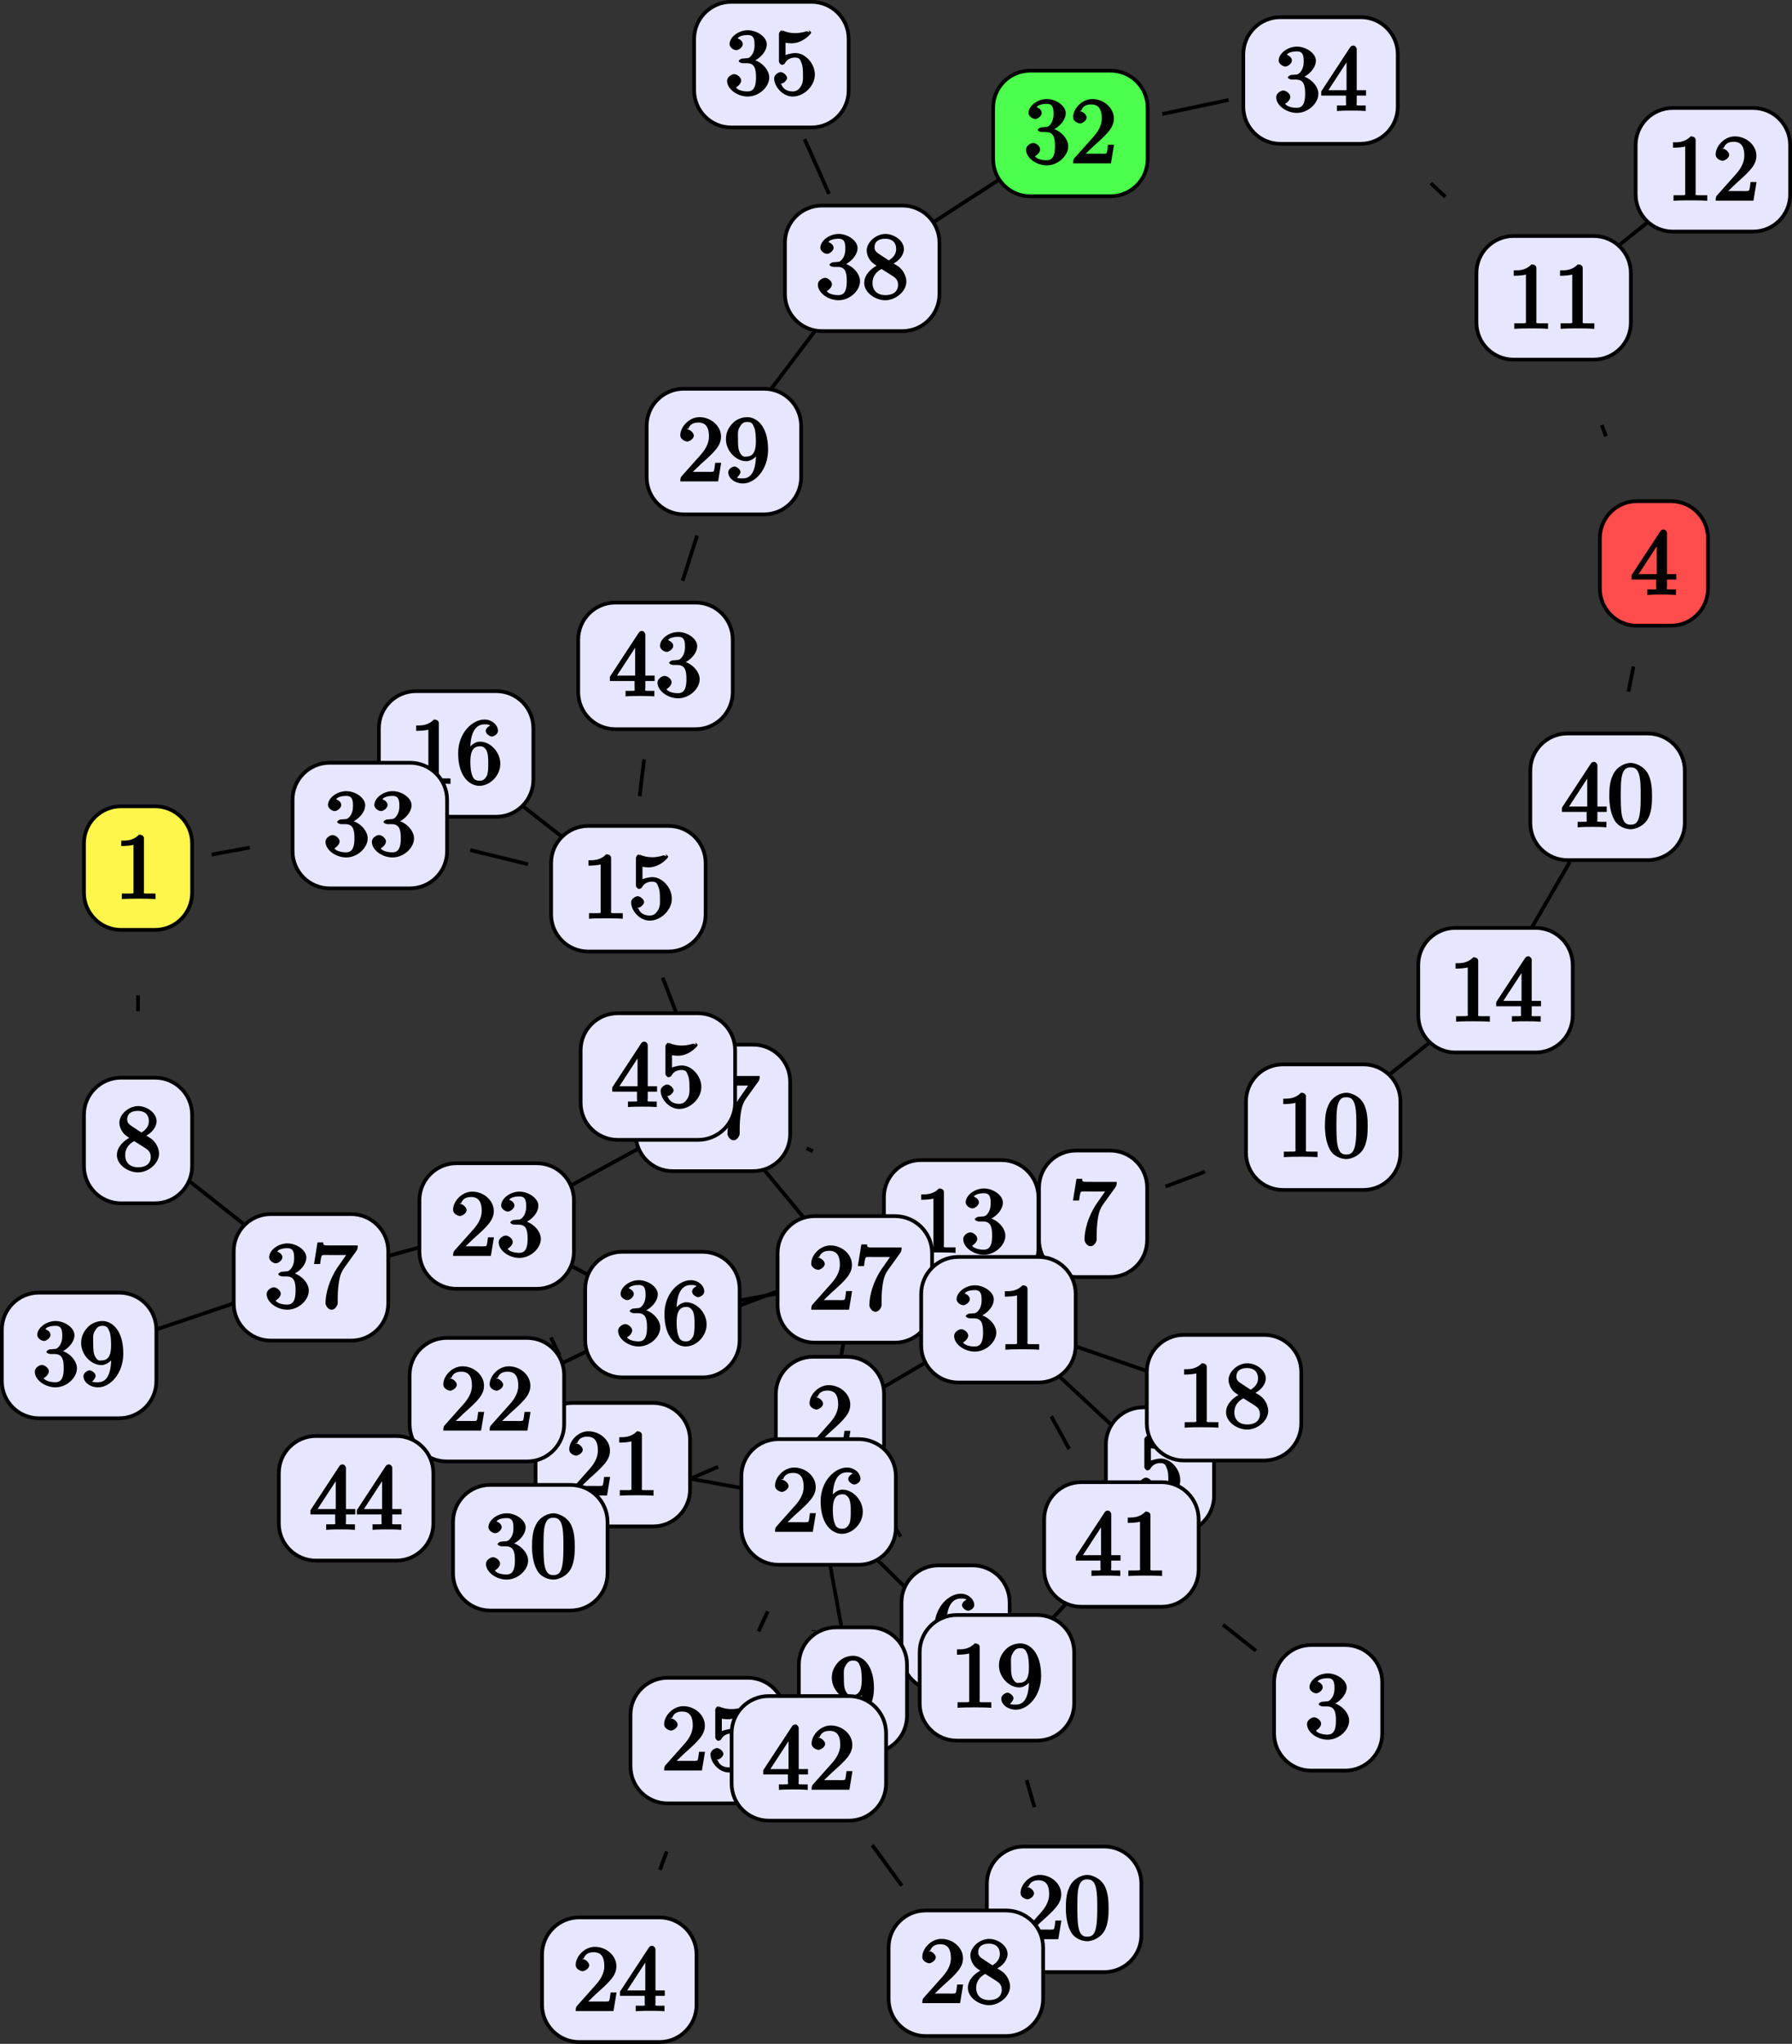 <?xml version="1.0" encoding="UTF-8"?>
<svg xmlns="http://www.w3.org/2000/svg" xmlns:xlink="http://www.w3.org/1999/xlink" width="192.603pt" height="219.628pt" viewBox="0 0 192.603 219.628" version="1.1">
<rect x="0" y="0" width="192.603" height="219.628" fill="#333333" stroke="none"/>
<defs>
<g>
<symbol overflow="visible" id="glyph0-0">
<path style="stroke:none;" d=""/>
</symbol>
<symbol overflow="visible" id="glyph0-1">
<path style="stroke:none;" d="M 4.375 -0.125 L 4.375 -0.578 L 3.859 -0.578 C 2.953 -0.578 3.125 -0.547 3.125 -0.922 L 3.125 -6.516 C 3.125 -6.75 2.938 -6.906 2.594 -6.906 C 1.938 -6.234 1.203 -6.266 0.688 -6.266 L 0.688 -5.688 C 1.094 -5.688 1.812 -5.734 2 -5.828 L 2 -0.922 C 2 -0.562 2.156 -0.578 1.266 -0.578 L 0.75 -0.578 L 0.75 0.016 C 1.297 -0.031 2.156 -0.031 2.562 -0.031 C 2.953 -0.031 3.828 -0.031 4.375 0.016 Z M 4.375 -0.125 "/>
</symbol>
<symbol overflow="visible" id="glyph0-2">
<path style="stroke:none;" d="M 4.469 -2 L 4.047 -2 C 3.984 -1.562 3.969 -1.219 3.875 -1.078 C 3.797 -1 3.281 -1.031 3.062 -1.031 L 1.641 -1.031 L 2.469 -1.828 C 4.016 -3.203 4.672 -3.844 4.672 -4.828 C 4.672 -5.969 3.578 -6.906 2.359 -6.906 C 1.234 -6.906 0.297 -5.859 0.297 -4.969 C 0.297 -4.406 1 -4.281 1.031 -4.281 C 1.203 -4.281 1.75 -4.531 1.75 -4.938 C 1.75 -5.188 1.359 -5.594 1.016 -5.594 C 0.938 -5.594 0.922 -5.594 1.172 -5.672 C 1.312 -6.094 1.656 -6.328 2.234 -6.328 C 3.141 -6.328 3.375 -5.656 3.375 -4.828 C 3.375 -4.031 2.938 -3.344 2.375 -2.734 L 0.469 -0.594 C 0.359 -0.484 0.297 -0.375 0.297 0 L 4.359 0 L 4.688 -2 Z M 4.469 -2 "/>
</symbol>
<symbol overflow="visible" id="glyph0-3">
<path style="stroke:none;" d="M 4.75 -1.828 C 4.75 -2.656 3.922 -3.562 2.891 -3.781 L 2.891 -3.516 C 3.703 -3.781 4.484 -4.609 4.484 -5.391 C 4.484 -6.203 3.406 -6.906 2.453 -6.906 C 1.453 -6.906 0.484 -6.172 0.484 -5.406 C 0.484 -5.078 0.906 -4.766 1.203 -4.766 C 1.5 -4.766 1.906 -5.109 1.906 -5.406 C 1.906 -5.906 1.234 -6.047 1.359 -6.047 C 1.531 -6.297 2.047 -6.391 2.406 -6.391 C 2.828 -6.391 3.172 -6.297 3.172 -5.406 C 3.172 -5.281 3.203 -4.812 2.953 -4.359 C 2.656 -3.891 2.453 -3.891 2.203 -3.891 C 2.125 -3.875 1.891 -3.859 1.812 -3.859 C 1.734 -3.844 1.469 -3.703 1.469 -3.594 C 1.469 -3.484 1.734 -3.359 1.906 -3.359 L 2.344 -3.359 C 3.156 -3.359 3.328 -2.812 3.328 -1.828 C 3.328 -0.484 2.844 -0.328 2.406 -0.328 C 1.969 -0.328 1.359 -0.453 1.172 -0.766 C 1.219 -0.766 1.734 -1.109 1.734 -1.5 C 1.734 -1.859 1.266 -2.188 0.984 -2.188 C 0.734 -2.188 0.219 -1.906 0.219 -1.469 C 0.219 -0.562 1.344 0.219 2.438 0.219 C 3.656 0.219 4.75 -0.812 4.75 -1.828 Z M 4.75 -1.828 "/>
</symbol>
<symbol overflow="visible" id="glyph0-4">
<path style="stroke:none;" d="M 4.891 -1.781 L 4.891 -2.219 L 3.891 -2.219 L 3.891 -6.625 C 3.891 -6.812 3.703 -7.016 3.531 -7.016 C 3.453 -7.016 3.281 -6.984 3.203 -6.859 L 0.078 -2.094 L 0.078 -1.641 L 2.734 -1.641 L 2.734 -0.906 C 2.734 -0.547 2.906 -0.578 2.172 -0.578 L 1.766 -0.578 L 1.766 0.016 C 2.375 -0.031 2.891 -0.031 3.312 -0.031 C 3.734 -0.031 4.25 -0.031 4.859 0.016 L 4.859 -0.578 L 4.453 -0.578 C 3.719 -0.578 3.891 -0.547 3.891 -0.906 L 3.891 -1.641 L 4.891 -1.641 Z M 2.984 -2.219 L 0.844 -2.219 L 3.125 -5.719 L 2.797 -5.797 L 2.797 -2.219 Z M 2.984 -2.219 "/>
</symbol>
<symbol overflow="visible" id="glyph0-5">
<path style="stroke:none;" d="M 4.672 -2.141 C 4.672 -3.312 3.656 -4.453 2.578 -4.453 C 2.109 -4.453 1.531 -4.25 1.516 -4.234 L 1.516 -5.562 C 1.516 -5.562 1.844 -5.5 2.156 -5.5 C 3.391 -5.5 4.281 -6.531 4.281 -6.656 C 4.281 -6.719 4.062 -6.906 3.984 -6.906 L 4.125 -6.672 C 4.125 -6.672 3.812 -6.875 3.625 -6.75 C 3.703 -6.781 3.219 -6.594 2.547 -6.594 C 2.156 -6.594 1.688 -6.656 1.219 -6.875 C 1.141 -6.891 1.25 -6.672 1.25 -6.672 L 1.109 -6.891 C 1 -6.891 0.812 -6.672 0.812 -6.516 L 0.812 -3.562 C 0.812 -3.391 1 -3.188 1.141 -3.188 C 1.219 -3.188 1.375 -3.25 1.422 -3.312 C 1.531 -3.469 1.75 -3.969 2.562 -3.969 C 3.078 -3.969 3.125 -3.641 3.203 -3.453 C 3.375 -3.094 3.391 -2.703 3.391 -2.203 C 3.391 -1.859 3.453 -1.359 3.203 -0.938 C 2.969 -0.547 2.734 -0.328 2.281 -0.328 C 1.562 -0.328 1.188 -0.719 1.078 -1.094 C 0.844 -1.172 0.875 -1.156 0.984 -1.156 C 1.312 -1.156 1.688 -1.531 1.688 -1.781 C 1.688 -2.016 1.312 -2.406 0.984 -2.406 C 0.844 -2.406 0.297 -2.188 0.297 -1.734 C 0.297 -0.875 1.188 0.219 2.297 0.219 C 3.453 0.219 4.672 -0.875 4.672 -2.141 Z M 4.672 -2.141 "/>
</symbol>
<symbol overflow="visible" id="glyph0-6">
<path style="stroke:none;" d="M 4.75 -2.156 C 4.75 -3.422 3.672 -4.531 2.562 -4.531 C 1.891 -4.531 1.312 -3.875 1.109 -3.406 L 1.516 -3.406 L 1.516 -3.641 C 1.516 -6.156 2.547 -6.391 3.062 -6.391 C 3.297 -6.391 3.578 -6.375 3.641 -6.266 C 3.781 -6.266 3.188 -6.125 3.188 -5.672 C 3.188 -5.359 3.625 -5.078 3.844 -5.078 C 4 -5.078 4.5 -5.297 4.5 -5.688 C 4.5 -6.297 3.875 -6.906 3.047 -6.906 C 1.766 -6.906 0.219 -5.484 0.219 -3.281 C 0.219 -0.625 1.578 0.219 2.5 0.219 C 3.609 0.219 4.75 -0.844 4.75 -2.156 Z M 3.453 -2.172 C 3.453 -1.688 3.453 -1.203 3.297 -0.844 L 3.344 -0.938 C 3.047 -0.344 2.734 -0.328 2.5 -0.328 C 1.875 -0.328 1.781 -0.781 1.719 -0.938 C 1.531 -1.406 1.531 -2.203 1.531 -2.375 C 1.531 -3.156 1.656 -4.031 2.547 -4.031 C 2.719 -4.031 3.031 -4.062 3.344 -3.453 L 3.281 -3.531 C 3.453 -3.172 3.453 -2.656 3.453 -2.172 Z M 3.453 -2.172 "/>
</symbol>
<symbol overflow="visible" id="glyph0-7">
<path style="stroke:none;" d="M 4.828 -6.688 L 2.406 -6.688 C 1.203 -6.688 1.375 -6.672 1.312 -7.016 L 0.703 -7.016 L 0.328 -4.688 L 0.984 -4.688 C 1.031 -4.969 1.062 -5.516 1.203 -5.625 C 1.266 -5.688 1.906 -5.656 2.031 -5.656 L 3.781 -5.656 L 2.844 -4.312 C 1.938 -2.953 1.562 -1.469 1.562 -0.453 C 1.562 -0.359 1.75 0.219 2.219 0.219 C 2.672 0.219 2.875 -0.359 2.875 -0.453 L 2.875 -0.969 C 2.875 -1.516 2.906 -2.062 2.984 -2.609 C 3.016 -2.828 3.094 -3.594 3.531 -4.219 L 4.891 -6.109 C 4.969 -6.234 5.031 -6.344 5.031 -6.688 Z M 4.828 -6.688 "/>
</symbol>
<symbol overflow="visible" id="glyph0-8">
<path style="stroke:none;" d="M 4.75 -1.797 C 4.75 -2.156 4.578 -2.719 4.203 -3.125 C 4.016 -3.344 3.859 -3.438 3.375 -3.734 C 3.938 -4.016 4.484 -4.625 4.484 -5.281 C 4.484 -6.203 3.406 -6.906 2.5 -6.906 C 1.5 -6.906 0.484 -6.031 0.484 -5.109 C 0.484 -4.922 0.562 -4.391 0.984 -3.922 C 1.094 -3.797 1.469 -3.547 1.547 -3.484 C 1.141 -3.281 0.219 -2.625 0.219 -1.641 C 0.219 -0.578 1.438 0.219 2.484 0.219 C 3.609 0.219 4.75 -0.734 4.75 -1.797 Z M 3.656 -5.281 C 3.656 -4.719 3.312 -4.344 2.859 -4.062 L 1.766 -4.781 C 1.312 -5.078 1.328 -5.328 1.328 -5.5 C 1.328 -6.094 1.781 -6.391 2.484 -6.391 C 3.203 -6.391 3.656 -6 3.656 -5.281 Z M 3.859 -1.453 C 3.859 -0.703 3.312 -0.328 2.5 -0.328 C 1.641 -0.328 1.109 -0.812 1.109 -1.641 C 1.109 -2.219 1.375 -2.766 2.078 -3.141 L 3.172 -2.453 C 3.453 -2.266 3.859 -2.047 3.859 -1.453 Z M 3.859 -1.453 "/>
</symbol>
<symbol overflow="visible" id="glyph0-9">
<path style="stroke:none;" d="M 4.75 -3.406 C 4.75 -6.094 3.406 -6.906 2.516 -6.906 C 1.969 -6.906 1.344 -6.688 0.922 -6.234 C 0.516 -5.797 0.219 -5.281 0.219 -4.531 C 0.219 -3.281 1.297 -2.172 2.406 -2.172 C 3.016 -2.172 3.625 -2.719 3.859 -3.297 L 3.453 -3.297 L 3.453 -2.984 C 3.453 -0.641 2.625 -0.328 2.047 -0.328 C 1.875 -0.328 1.469 -0.312 1.391 -0.422 C 1.5 -0.422 1.781 -0.844 1.781 -1 C 1.781 -1.312 1.344 -1.609 1.125 -1.609 C 0.969 -1.609 0.469 -1.375 0.469 -0.984 C 0.469 -0.312 1.203 0.219 2.047 0.219 C 3.344 0.219 4.75 -1.266 4.75 -3.406 Z M 3.438 -4.328 C 3.438 -3.5 3.297 -2.672 2.422 -2.672 C 2.266 -2.672 2 -2.531 1.688 -3.156 C 1.516 -3.531 1.516 -4.031 1.516 -4.516 C 1.516 -5.047 1.453 -5.438 1.672 -5.797 C 1.938 -6.297 2.172 -6.391 2.516 -6.391 C 2.984 -6.391 3.109 -6.188 3.281 -5.734 C 3.406 -5.406 3.438 -4.781 3.438 -4.328 Z M 3.438 -4.328 "/>
</symbol>
<symbol overflow="visible" id="glyph0-10">
<path style="stroke:none;" d="M 4.781 -3.312 C 4.781 -4.109 4.734 -4.922 4.391 -5.656 C 3.922 -6.609 2.906 -6.906 2.5 -6.906 C 1.891 -6.906 0.969 -6.516 0.562 -5.578 C 0.234 -4.891 0.188 -4.109 0.188 -3.312 C 0.188 -2.578 0.297 -1.578 0.703 -0.828 C 1.125 -0.016 2 0.219 2.484 0.219 C 3.016 0.219 3.984 -0.125 4.422 -1.062 C 4.734 -1.75 4.781 -2.531 4.781 -3.312 Z M 3.562 -3.438 C 3.562 -2.688 3.562 -2.016 3.453 -1.375 C 3.297 -0.422 2.938 -0.266 2.484 -0.266 C 2.094 -0.266 1.703 -0.375 1.531 -1.328 C 1.422 -1.938 1.422 -2.844 1.422 -3.438 C 1.422 -4.078 1.422 -4.734 1.5 -5.281 C 1.688 -6.453 2.234 -6.422 2.484 -6.422 C 2.812 -6.422 3.266 -6.375 3.453 -5.391 C 3.562 -4.828 3.562 -4.062 3.562 -3.438 Z M 3.562 -3.438 "/>
</symbol>
</g>
<clipPath id="clip1">
  <path d="M 175 11 L 192.602 11 L 192.602 25 L 175 25 Z M 175 11 "/>
</clipPath>
<clipPath id="clip2">
  <path d="M 170 5 L 192.602 5 L 192.602 31 L 170 31 Z M 170 5 "/>
</clipPath>
<clipPath id="clip3">
  <path d="M 58 206 L 75 206 L 75 219.629 L 58 219.629 Z M 58 206 "/>
</clipPath>
<clipPath id="clip4">
  <path d="M 52 200 L 81 200 L 81 219.629 L 52 219.629 Z M 52 200 "/>
</clipPath>
<clipPath id="clip5">
  <path d="M 89 199 L 118 199 L 118 219.629 L 89 219.629 Z M 89 199 "/>
</clipPath>
</defs>
<g id="surface1">
<path style="fill:none;stroke-width:0.399;stroke-linecap:butt;stroke-linejoin:miter;stroke:rgb(0%,0%,0%);stroke-opacity:1;stroke-miterlimit:10;" d="M -0 -13.675 L -0 -15.378 " transform="matrix(1,0,0,-1,14.836,93.282)"/>
<path style="fill:none;stroke-width:0.399;stroke-linecap:butt;stroke-linejoin:miter;stroke:rgb(0%,0%,0%);stroke-opacity:1;stroke-miterlimit:10;" d="M 12.019 2.204 L 7.91 1.45 " transform="matrix(1,0,0,-1,14.836,93.282)"/>
<path style="fill:none;stroke-width:0.399;stroke-linecap:butt;stroke-linejoin:miter;stroke:rgb(0%,0%,0%);stroke-opacity:1;stroke-miterlimit:10;" d="M 81.973 -71.839 L 80.164 -68.827 " transform="matrix(1,0,0,-1,14.836,93.282)"/>
<path style="fill:none;stroke-width:0.399;stroke-linecap:butt;stroke-linejoin:miter;stroke:rgb(0%,0%,0%);stroke-opacity:1;stroke-miterlimit:10;" d="M 74.367 -59.156 L 73.148 -68.116 " transform="matrix(1,0,0,-1,14.836,93.282)"/>
<path style="fill:none;stroke-width:0.399;stroke-linecap:butt;stroke-linejoin:miter;stroke:rgb(0%,0%,0%);stroke-opacity:1;stroke-miterlimit:10;" d="M 76.812 -45.48 L 74.539 -58.191 " transform="matrix(1,0,0,-1,14.836,93.282)"/>
<path style="fill:none;stroke-width:0.399;stroke-linecap:butt;stroke-linejoin:miter;stroke:rgb(0%,0%,0%);stroke-opacity:1;stroke-miterlimit:10;" d="M 62.348 -64.335 L 58.984 -65.784 " transform="matrix(1,0,0,-1,14.836,93.282)"/>
<path style="fill:none;stroke-width:0.399;stroke-linecap:butt;stroke-linejoin:miter;stroke:rgb(0%,0%,0%);stroke-opacity:1;stroke-miterlimit:10;" d="M 86.227 -52.198 L 76.43 -57.945 " transform="matrix(1,0,0,-1,14.836,93.282)"/>
<path style="fill:none;stroke-width:0.399;stroke-linecap:butt;stroke-linejoin:miter;stroke:rgb(0%,0%,0%);stroke-opacity:1;stroke-miterlimit:10;" d="M 116.613 -81.312 L 120.152 -84.109 " transform="matrix(1,0,0,-1,14.836,93.282)"/>
<path style="fill:none;stroke-width:0.399;stroke-linecap:butt;stroke-linejoin:miter;stroke:rgb(0%,0%,0%);stroke-opacity:1;stroke-miterlimit:10;" d="M 157.773 46.387 L 157.316 47.606 " transform="matrix(1,0,0,-1,14.836,93.282)"/>
<path style="fill:none;stroke-width:0.399;stroke-linecap:butt;stroke-linejoin:miter;stroke:rgb(0%,0%,0%);stroke-opacity:1;stroke-miterlimit:10;" d="M 160.187 18.954 L 160.726 21.661 " transform="matrix(1,0,0,-1,14.836,93.282)"/>
<path style="fill:none;stroke-width:0.399;stroke-linecap:butt;stroke-linejoin:miter;stroke:rgb(0%,0%,0%);stroke-opacity:1;stroke-miterlimit:10;" d="M 98.473 -73.484 L 99.23 -72.894 " transform="matrix(1,0,0,-1,14.836,93.282)"/>
<path style="fill:none;stroke-width:0.399;stroke-linecap:butt;stroke-linejoin:miter;stroke:rgb(0%,0%,0%);stroke-opacity:1;stroke-miterlimit:10;" d="M 99.109 -54.71 L 105.832 -60.968 " transform="matrix(1,0,0,-1,14.836,93.282)"/>
<path style="fill:none;stroke-width:0.399;stroke-linecap:butt;stroke-linejoin:miter;stroke:rgb(0%,0%,0%);stroke-opacity:1;stroke-miterlimit:10;" d="M 87.867 -81.675 L 76.84 -88.343 " transform="matrix(1,0,0,-1,14.836,93.282)"/>
<path style="fill:none;stroke-width:0.399;stroke-linecap:butt;stroke-linejoin:miter;stroke:rgb(0%,0%,0%);stroke-opacity:1;stroke-miterlimit:10;" d="M 87.867 -81.675 L 92.312 -87.015 " transform="matrix(1,0,0,-1,14.836,93.282)"/>
<path style="fill:none;stroke-width:0.399;stroke-linecap:butt;stroke-linejoin:miter;stroke:rgb(0%,0%,0%);stroke-opacity:1;stroke-miterlimit:10;" d="M 114.672 -32.624 L 110.426 -34.226 " transform="matrix(1,0,0,-1,14.836,93.282)"/>
<path style="fill:none;stroke-width:0.399;stroke-linecap:butt;stroke-linejoin:miter;stroke:rgb(0%,0%,0%);stroke-opacity:1;stroke-miterlimit:10;" d="M 90.629 -40.46 L 94.043 -39.519 " transform="matrix(1,0,0,-1,14.836,93.282)"/>
<path style="fill:none;stroke-width:0.399;stroke-linecap:butt;stroke-linejoin:miter;stroke:rgb(0%,0%,0%);stroke-opacity:1;stroke-miterlimit:10;" d="M 92.699 -48.284 L 92.477 -48.534 " transform="matrix(1,0,0,-1,14.836,93.282)"/>
<path style="fill:none;stroke-width:0.399;stroke-linecap:butt;stroke-linejoin:miter;stroke:rgb(0%,0%,0%);stroke-opacity:1;stroke-miterlimit:10;" d="M 11.297 -38.21 L 4.019 -32.456 " transform="matrix(1,0,0,-1,14.836,93.282)"/>
<path style="fill:none;stroke-width:0.399;stroke-linecap:butt;stroke-linejoin:miter;stroke:rgb(0%,0%,0%);stroke-opacity:1;stroke-miterlimit:10;" d="M 74.305 -74.448 L 75.684 -82.011 " transform="matrix(1,0,0,-1,14.836,93.282)"/>
<path style="fill:none;stroke-width:0.399;stroke-linecap:butt;stroke-linejoin:miter;stroke:rgb(0%,0%,0%);stroke-opacity:1;stroke-miterlimit:10;" d="M 141.863 -16.327 L 131.48 -24.585 " transform="matrix(1,0,0,-1,14.836,93.282)"/>
<path style="fill:none;stroke-width:0.399;stroke-linecap:butt;stroke-linejoin:miter;stroke:rgb(0%,0%,0%);stroke-opacity:1;stroke-miterlimit:10;" d="M 166.434 72.762 L 154.984 63.559 " transform="matrix(1,0,0,-1,14.836,93.282)"/>
<path style="fill:none;stroke-width:0.399;stroke-linecap:butt;stroke-linejoin:miter;stroke:rgb(0%,0%,0%);stroke-opacity:1;stroke-miterlimit:10;" d="M 138.941 73.594 L 140.512 72.13 " transform="matrix(1,0,0,-1,14.836,93.282)"/>
<path style="fill:none;stroke-width:0.399;stroke-linecap:butt;stroke-linejoin:miter;stroke:rgb(0%,0%,0%);stroke-opacity:1;stroke-miterlimit:10;" d="M 71.508 -44.448 L 54.437 -50.812 " transform="matrix(1,0,0,-1,14.836,93.282)"/>
<path style="fill:none;stroke-width:0.399;stroke-linecap:butt;stroke-linejoin:miter;stroke:rgb(0%,0%,0%);stroke-opacity:1;stroke-miterlimit:10;" d="M 88.473 -38.128 L 92.477 -48.534 " transform="matrix(1,0,0,-1,14.836,93.282)"/>
<path style="fill:none;stroke-width:0.399;stroke-linecap:butt;stroke-linejoin:miter;stroke:rgb(0%,0%,0%);stroke-opacity:1;stroke-miterlimit:10;" d="M 71.848 -30.109 L 72.527 -30.437 " transform="matrix(1,0,0,-1,14.836,93.282)"/>
<path style="fill:none;stroke-width:0.399;stroke-linecap:butt;stroke-linejoin:miter;stroke:rgb(0%,0%,0%);stroke-opacity:1;stroke-miterlimit:10;" d="M 153.891 0.665 L 149.828 -6.343 " transform="matrix(1,0,0,-1,14.836,93.282)"/>
<path style="fill:none;stroke-width:0.399;stroke-linecap:butt;stroke-linejoin:miter;stroke:rgb(0%,0%,0%);stroke-opacity:1;stroke-miterlimit:10;" d="M 38.117 9.188 L 48.773 0.856 " transform="matrix(1,0,0,-1,14.836,93.282)"/>
<path style="fill:none;stroke-width:0.399;stroke-linecap:butt;stroke-linejoin:miter;stroke:rgb(0%,0%,0%);stroke-opacity:1;stroke-miterlimit:10;" d="M 58.062 -16.113 L 56.391 -11.777 " transform="matrix(1,0,0,-1,14.836,93.282)"/>
<path style="fill:none;stroke-width:0.399;stroke-linecap:butt;stroke-linejoin:miter;stroke:rgb(0%,0%,0%);stroke-opacity:1;stroke-miterlimit:10;" d="M 35.699 1.934 L 41.918 0.415 " transform="matrix(1,0,0,-1,14.836,93.282)"/>
<path style="fill:none;stroke-width:0.399;stroke-linecap:butt;stroke-linejoin:miter;stroke:rgb(0%,0%,0%);stroke-opacity:1;stroke-miterlimit:10;" d="M 54.394 11.673 L 53.914 7.723 " transform="matrix(1,0,0,-1,14.836,93.282)"/>
<path style="fill:none;stroke-width:0.399;stroke-linecap:butt;stroke-linejoin:miter;stroke:rgb(0%,0%,0%);stroke-opacity:1;stroke-miterlimit:10;" d="M 45.461 -34.691 L 54.84 -29.57 " transform="matrix(1,0,0,-1,14.836,93.282)"/>
<path style="fill:none;stroke-width:0.399;stroke-linecap:butt;stroke-linejoin:miter;stroke:rgb(0%,0%,0%);stroke-opacity:1;stroke-miterlimit:10;" d="M 73.027 -39.351 L 65.801 -30.62 " transform="matrix(1,0,0,-1,14.836,93.282)"/>
<path style="fill:none;stroke-width:0.399;stroke-linecap:butt;stroke-linejoin:miter;stroke:rgb(0%,0%,0%);stroke-opacity:1;stroke-miterlimit:10;" d="M 61.789 -25.773 L 55.875 -22.402 " transform="matrix(1,0,0,-1,14.836,93.282)"/>
<path style="fill:none;stroke-width:0.399;stroke-linecap:butt;stroke-linejoin:miter;stroke:rgb(0%,0%,0%);stroke-opacity:1;stroke-miterlimit:10;" d="M 99.73 -51.038 L 109.473 -54.406 " transform="matrix(1,0,0,-1,14.836,93.282)"/>
<path style="fill:none;stroke-width:0.399;stroke-linecap:butt;stroke-linejoin:miter;stroke:rgb(0%,0%,0%);stroke-opacity:1;stroke-miterlimit:10;" d="M 96.348 -100.909 L 95.504 -97.999 " transform="matrix(1,0,0,-1,14.836,93.282)"/>
<path style="fill:none;stroke-width:0.399;stroke-linecap:butt;stroke-linejoin:miter;stroke:rgb(0%,0%,0%);stroke-opacity:1;stroke-miterlimit:10;" d="M 79.41 -74.292 L 86.051 -80.839 " transform="matrix(1,0,0,-1,14.836,93.282)"/>
<path style="fill:none;stroke-width:0.399;stroke-linecap:butt;stroke-linejoin:miter;stroke:rgb(0%,0%,0%);stroke-opacity:1;stroke-miterlimit:10;" d="M 104.535 -73.925 L 93.543 -85.698 " transform="matrix(1,0,0,-1,14.836,93.282)"/>
<path style="fill:none;stroke-width:0.399;stroke-linecap:butt;stroke-linejoin:miter;stroke:rgb(0%,0%,0%);stroke-opacity:1;stroke-miterlimit:10;" d="M 99.535 -111.894 L 88.977 -118.765 " transform="matrix(1,0,0,-1,14.836,93.282)"/>
<path style="fill:none;stroke-width:0.399;stroke-linecap:butt;stroke-linejoin:miter;stroke:rgb(0%,0%,0%);stroke-opacity:1;stroke-miterlimit:10;" d="M 44.371 -50.437 L 45.309 -52.363 " transform="matrix(1,0,0,-1,14.836,93.282)"/>
<path style="fill:none;stroke-width:0.399;stroke-linecap:butt;stroke-linejoin:miter;stroke:rgb(0%,0%,0%);stroke-opacity:1;stroke-miterlimit:10;" d="M 68.035 -67.191 L 56.144 -65.038 " transform="matrix(1,0,0,-1,14.836,93.282)"/>
<path style="fill:none;stroke-width:0.399;stroke-linecap:butt;stroke-linejoin:miter;stroke:rgb(0%,0%,0%);stroke-opacity:1;stroke-miterlimit:10;" d="M 54.047 -49.105 L 39.746 -56.034 " transform="matrix(1,0,0,-1,14.836,93.282)"/>
<path style="fill:none;stroke-width:0.399;stroke-linecap:butt;stroke-linejoin:miter;stroke:rgb(0%,0%,0%);stroke-opacity:1;stroke-miterlimit:10;" d="M 54.906 -47.206 L 39.996 -39.241 " transform="matrix(1,0,0,-1,14.836,93.282)"/>
<path style="fill:none;stroke-width:0.399;stroke-linecap:butt;stroke-linejoin:miter;stroke:rgb(0%,0%,0%);stroke-opacity:1;stroke-miterlimit:10;" d="M 21.543 -43.163 L 35.59 -39.284 " transform="matrix(1,0,0,-1,14.836,93.282)"/>
<path style="fill:none;stroke-width:0.399;stroke-linecap:butt;stroke-linejoin:miter;stroke:rgb(0%,0%,0%);stroke-opacity:1;stroke-miterlimit:10;" d="M 56.824 -105.671 L 56.09 -107.652 " transform="matrix(1,0,0,-1,14.836,93.282)"/>
<path style="fill:none;stroke-width:0.399;stroke-linecap:butt;stroke-linejoin:miter;stroke:rgb(0%,0%,0%);stroke-opacity:1;stroke-miterlimit:10;" d="M 67.687 -79.866 L 66.691 -82.011 " transform="matrix(1,0,0,-1,14.836,93.282)"/>
<path style="fill:none;stroke-width:0.399;stroke-linecap:butt;stroke-linejoin:miter;stroke:rgb(0%,0%,0%);stroke-opacity:1;stroke-miterlimit:10;" d="M 75.41 -54.222 L 74.762 -58.191 " transform="matrix(1,0,0,-1,14.836,93.282)"/>
<path style="fill:none;stroke-width:0.399;stroke-linecap:butt;stroke-linejoin:miter;stroke:rgb(0%,0%,0%);stroke-opacity:1;stroke-miterlimit:10;" d="M 72.617 -82.011 L 72.625 -81.886 " transform="matrix(1,0,0,-1,14.836,93.282)"/>
<path style="fill:none;stroke-width:0.399;stroke-linecap:butt;stroke-linejoin:miter;stroke:rgb(0%,0%,0%);stroke-opacity:1;stroke-miterlimit:10;" d="M 77.039 -44.198 L 92.477 -48.534 " transform="matrix(1,0,0,-1,14.836,93.282)"/>
<path style="fill:none;stroke-width:0.399;stroke-linecap:butt;stroke-linejoin:miter;stroke:rgb(0%,0%,0%);stroke-opacity:1;stroke-miterlimit:10;" d="M 60.039 -47.308 L 73.363 -44.87 " transform="matrix(1,0,0,-1,14.836,93.282)"/>
<path style="fill:none;stroke-width:0.399;stroke-linecap:butt;stroke-linejoin:miter;stroke:rgb(0%,0%,0%);stroke-opacity:1;stroke-miterlimit:10;" d="M 78.914 -104.991 L 82.09 -109.343 " transform="matrix(1,0,0,-1,14.836,93.282)"/>
<path style="fill:none;stroke-width:0.399;stroke-linecap:butt;stroke-linejoin:miter;stroke:rgb(0%,0%,0%);stroke-opacity:1;stroke-miterlimit:10;" d="M 73.324 58.473 L 67.477 50.731 " transform="matrix(1,0,0,-1,14.836,93.282)"/>
<path style="fill:none;stroke-width:0.399;stroke-linecap:butt;stroke-linejoin:miter;stroke:rgb(0%,0%,0%);stroke-opacity:1;stroke-miterlimit:10;" d="M 58.531 30.864 L 60.086 35.731 " transform="matrix(1,0,0,-1,14.836,93.282)"/>
<path style="fill:none;stroke-width:0.399;stroke-linecap:butt;stroke-linejoin:miter;stroke:rgb(0%,0%,0%);stroke-opacity:1;stroke-miterlimit:10;" d="M 31.16 -59.476 L 29.652 -57.616 " transform="matrix(1,0,0,-1,14.836,93.282)"/>
<path style="fill:none;stroke-width:0.399;stroke-linecap:butt;stroke-linejoin:miter;stroke:rgb(0%,0%,0%);stroke-opacity:1;stroke-miterlimit:10;" d="M 100.078 -62.425 L 98.148 -58.902 " transform="matrix(1,0,0,-1,14.836,93.282)"/>
<path style="fill:none;stroke-width:0.399;stroke-linecap:butt;stroke-linejoin:miter;stroke:rgb(0%,0%,0%);stroke-opacity:1;stroke-miterlimit:10;" d="M 117.211 82.54 L 110.094 81.032 " transform="matrix(1,0,0,-1,14.836,93.282)"/>
<path style="fill:none;stroke-width:0.399;stroke-linecap:butt;stroke-linejoin:miter;stroke:rgb(0%,0%,0%);stroke-opacity:1;stroke-miterlimit:10;" d="M 84.582 68.817 L 93.461 74.567 " transform="matrix(1,0,0,-1,14.836,93.282)"/>
<path style="fill:none;stroke-width:0.399;stroke-linecap:butt;stroke-linejoin:miter;stroke:rgb(0%,0%,0%);stroke-opacity:1;stroke-miterlimit:10;" d="M 74.266 72.442 L 71.637 78.341 " transform="matrix(1,0,0,-1,14.836,93.282)"/>
<path style="fill:none;stroke-width:0.399;stroke-linecap:butt;stroke-linejoin:miter;stroke:rgb(0%,0%,0%);stroke-opacity:1;stroke-miterlimit:10;" d="M 40.398 -57.554 L 39.352 -58.183 " transform="matrix(1,0,0,-1,14.836,93.282)"/>
<path style="fill:none;stroke-width:0.399;stroke-linecap:butt;stroke-linejoin:miter;stroke:rgb(0%,0%,0%);stroke-opacity:1;stroke-miterlimit:10;" d="M 1.586 -49.706 L 10.664 -46.648 " transform="matrix(1,0,0,-1,14.836,93.282)"/>
<path style="fill-rule:nonzero;fill:rgb(100%,96.429%,30%);fill-opacity:1;stroke-width:0.399;stroke-linecap:butt;stroke-linejoin:miter;stroke:rgb(0%,0%,0%);stroke-opacity:1;stroke-miterlimit:10;" d="M 1.828 6.637 L -1.824 6.637 C -4.027 6.637 -5.813 4.852 -5.813 2.653 L -5.813 -2.652 C -5.813 -4.855 -4.027 -6.64 -1.824 -6.64 L 1.828 -6.64 C 4.027 -6.64 5.812 -4.855 5.812 -2.652 L 5.812 2.653 C 5.812 4.852 4.027 6.637 1.828 6.637 Z M 1.828 6.637 " transform="matrix(1,0,0,-1,14.836,93.282)"/>
<g style="fill:rgb(0%,0%,0%);fill-opacity:1;">
  <use xlink:href="#glyph0-1" x="12.345" y="96.599"/>
</g>
<path style="fill-rule:nonzero;fill:rgb(89.999%,89.999%,100%);fill-opacity:1;stroke-width:0.399;stroke-linecap:butt;stroke-linejoin:miter;stroke:rgb(0%,0%,0%);stroke-opacity:1;stroke-miterlimit:10;" d="M 1.824 6.639 L -1.828 6.639 C -4.027 6.639 -5.812 4.854 -5.812 2.655 L -5.812 -2.654 C -5.812 -4.853 -4.027 -6.638 -1.828 -6.638 L 1.824 -6.638 C 4.027 -6.638 5.813 -4.853 5.813 -2.654 L 5.813 2.655 C 5.813 4.854 4.027 6.639 1.824 6.639 Z M 1.824 6.639 " transform="matrix(1,0,0,-1,89.203,152.436)"/>
<g style="fill:rgb(0%,0%,0%);fill-opacity:1;">
  <use xlink:href="#glyph0-2" x="86.713" y="155.753"/>
</g>
<path style="fill-rule:nonzero;fill:rgb(89.999%,89.999%,100%);fill-opacity:1;stroke-width:0.399;stroke-linecap:butt;stroke-linejoin:miter;stroke:rgb(0%,0%,0%);stroke-opacity:1;stroke-miterlimit:10;" d="M 1.826 6.748 L -1.826 6.748 C -4.025 6.748 -5.811 4.963 -5.811 2.764 L -5.811 -2.763 C -5.811 -4.962 -4.025 -6.748 -1.826 -6.748 L 1.826 -6.748 C 4.025 -6.748 5.811 -4.962 5.811 -2.763 L 5.811 2.764 C 5.811 4.963 4.025 6.748 1.826 6.748 Z M 1.826 6.748 " transform="matrix(1,0,0,-1,142.748,183.518)"/>
<g style="fill:rgb(0%,0%,0%);fill-opacity:1;">
  <use xlink:href="#glyph0-3" x="140.258" y="186.726"/>
</g>
<path style="fill-rule:nonzero;fill:rgb(100%,29.999%,29.999%);fill-opacity:1;stroke-width:0.399;stroke-linecap:butt;stroke-linejoin:miter;stroke:rgb(0%,0%,0%);stroke-opacity:1;stroke-miterlimit:10;" d="M 1.827 6.692 L -1.825 6.692 C -4.029 6.692 -5.81 4.907 -5.81 2.708 L -5.81 -2.706 C -5.81 -4.909 -4.029 -6.694 -1.825 -6.694 L 1.827 -6.694 C 4.026 -6.694 5.811 -4.909 5.811 -2.706 L 5.811 2.708 C 5.811 4.907 4.026 6.692 1.827 6.692 Z M 1.827 6.692 " transform="matrix(1,0,0,-1,177.763,60.544)"/>
<g style="fill:rgb(0%,0%,0%);fill-opacity:1;">
  <use xlink:href="#glyph0-4" x="175.273" y="63.916"/>
</g>
<path style="fill-rule:nonzero;fill:rgb(89.999%,89.999%,100%);fill-opacity:1;stroke-width:0.399;stroke-linecap:butt;stroke-linejoin:miter;stroke:rgb(0%,0%,0%);stroke-opacity:1;stroke-miterlimit:10;" d="M 1.828 6.748 L -1.824 6.748 C -4.027 6.748 -5.813 4.962 -5.813 2.763 L -5.813 -2.764 C -5.813 -4.963 -4.027 -6.748 -1.824 -6.748 L 1.828 -6.748 C 4.027 -6.748 5.812 -4.963 5.812 -2.764 L 5.812 2.763 C 5.812 4.962 4.027 6.748 1.828 6.748 Z M 1.828 6.748 " transform="matrix(1,0,0,-1,124.672,157.982)"/>
<g style="fill:rgb(0%,0%,0%);fill-opacity:1;">
  <use xlink:href="#glyph0-5" x="122.182" y="161.19"/>
</g>
<path style="fill-rule:nonzero;fill:rgb(89.999%,89.999%,100%);fill-opacity:1;stroke-width:0.399;stroke-linecap:butt;stroke-linejoin:miter;stroke:rgb(0%,0%,0%);stroke-opacity:1;stroke-miterlimit:10;" d="M 1.824 6.746 L -1.828 6.746 C -4.027 6.746 -5.812 4.965 -5.812 2.762 L -5.812 -2.762 C -5.812 -4.965 -4.027 -6.746 -1.828 -6.746 L 1.824 -6.746 C 4.027 -6.746 5.813 -4.965 5.813 -2.762 L 5.813 2.762 C 5.813 4.965 4.027 6.746 1.824 6.746 Z M 1.824 6.746 " transform="matrix(1,0,0,-1,102.703,174.957)"/>
<g style="fill:rgb(0%,0%,0%);fill-opacity:1;">
  <use xlink:href="#glyph0-6" x="100.212" y="178.165"/>
</g>
<path style="fill-rule:nonzero;fill:rgb(89.999%,89.999%,100%);fill-opacity:1;stroke-width:0.399;stroke-linecap:butt;stroke-linejoin:miter;stroke:rgb(0%,0%,0%);stroke-opacity:1;stroke-miterlimit:10;" d="M 1.827 6.796 L -1.825 6.796 C -4.028 6.796 -5.813 5.015 -5.813 2.812 L -5.813 -2.813 C -5.813 -5.012 -4.028 -6.797 -1.825 -6.797 L 1.827 -6.797 C 4.027 -6.797 5.812 -5.012 5.812 -2.813 L 5.812 2.812 C 5.812 5.015 4.027 6.796 1.827 6.796 Z M 1.827 6.796 " transform="matrix(1,0,0,-1,117.485,130.433)"/>
<g style="fill:rgb(0%,0%,0%);fill-opacity:1;">
  <use xlink:href="#glyph0-7" x="114.995" y="133.691"/>
</g>
<path style="fill-rule:nonzero;fill:rgb(89.999%,89.999%,100%);fill-opacity:1;stroke-width:0.399;stroke-linecap:butt;stroke-linejoin:miter;stroke:rgb(0%,0%,0%);stroke-opacity:1;stroke-miterlimit:10;" d="M 1.828 6.746 L -1.824 6.746 C -4.027 6.746 -5.813 4.965 -5.813 2.762 L -5.813 -2.761 C -5.813 -4.965 -4.027 -6.75 -1.824 -6.75 L 1.828 -6.75 C 4.027 -6.75 5.812 -4.965 5.812 -2.761 L 5.812 2.762 C 5.812 4.965 4.027 6.746 1.828 6.746 Z M 1.828 6.746 " transform="matrix(1,0,0,-1,14.836,122.555)"/>
<g style="fill:rgb(0%,0%,0%);fill-opacity:1;">
  <use xlink:href="#glyph0-8" x="12.345" y="125.763"/>
</g>
<path style="fill-rule:nonzero;fill:rgb(89.999%,89.999%,100%);fill-opacity:1;stroke-width:0.399;stroke-linecap:butt;stroke-linejoin:miter;stroke:rgb(0%,0%,0%);stroke-opacity:1;stroke-miterlimit:10;" d="M 1.826 6.749 L -1.826 6.749 C -4.026 6.749 -5.811 4.964 -5.811 2.761 L -5.811 -2.763 C -5.811 -4.962 -4.026 -6.747 -1.826 -6.747 L 1.826 -6.747 C 4.025 -6.747 5.81 -4.962 5.81 -2.763 L 5.81 2.761 C 5.81 4.964 4.025 6.749 1.826 6.749 Z M 1.826 6.749 " transform="matrix(1,0,0,-1,91.674,181.624)"/>
<g style="fill:rgb(0%,0%,0%);fill-opacity:1;">
  <use xlink:href="#glyph0-9" x="89.183" y="184.832"/>
</g>
<path style="fill-rule:nonzero;fill:rgb(89.999%,89.999%,100%);fill-opacity:1;stroke-width:0.399;stroke-linecap:butt;stroke-linejoin:miter;stroke:rgb(0%,0%,0%);stroke-opacity:1;stroke-miterlimit:10;" d="M 4.317 6.747 L -4.316 6.747 C -6.519 6.747 -8.3 4.962 -8.3 2.763 L -8.3 -2.761 C -8.3 -4.964 -6.519 -6.749 -4.316 -6.749 L 4.317 -6.749 C 6.516 -6.749 8.302 -4.964 8.302 -2.761 L 8.302 2.763 C 8.302 4.962 6.516 6.747 4.317 6.747 Z M 4.317 6.747 " transform="matrix(1,0,0,-1,142.218,121.122)"/>
<g style="fill:rgb(0%,0%,0%);fill-opacity:1;">
  <use xlink:href="#glyph0-1" x="137.236" y="124.33"/>
  <use xlink:href="#glyph0-10" x="142.217" y="124.33"/>
</g>
<path style="fill-rule:nonzero;fill:rgb(89.999%,89.999%,100%);fill-opacity:1;stroke-width:0.399;stroke-linecap:butt;stroke-linejoin:miter;stroke:rgb(0%,0%,0%);stroke-opacity:1;stroke-miterlimit:10;" d="M 4.316 6.64 L -4.317 6.64 C -6.516 6.64 -8.301 4.855 -8.301 2.651 L -8.301 -2.653 C -8.301 -4.852 -6.516 -6.638 -4.317 -6.638 L 4.316 -6.638 C 6.519 -6.638 8.3 -4.852 8.3 -2.653 L 8.3 2.651 C 8.3 4.855 6.519 6.64 4.316 6.64 Z M 4.316 6.64 " transform="matrix(1,0,0,-1,166.985,32.003)"/>
<g style="fill:rgb(0%,0%,0%);fill-opacity:1;">
  <use xlink:href="#glyph0-1" x="162.004" y="35.32"/>
  <use xlink:href="#glyph0-1" x="166.985" y="35.32"/>
</g>
<g clip-path="url(#clip1)" clip-rule="nonzero">
<path style=" stroke:none;fill-rule:nonzero;fill:rgb(89.999%,89.999%,100%);fill-opacity:1;" d="M 188.418 11.605 L 179.785 11.605 C 177.586 11.605 175.801 13.391 175.801 15.59 L 175.801 20.895 C 175.801 23.098 177.586 24.883 179.785 24.883 L 188.418 24.883 C 190.621 24.883 192.402 23.098 192.402 20.895 L 192.402 15.59 C 192.402 13.391 190.621 11.605 188.418 11.605 Z M 188.418 11.605 "/>
</g>
<g clip-path="url(#clip2)" clip-rule="nonzero">
<path style="fill:none;stroke-width:0.399;stroke-linecap:butt;stroke-linejoin:miter;stroke:rgb(0%,0%,0%);stroke-opacity:1;stroke-miterlimit:10;" d="M 4.316 6.638 L -4.317 6.638 C -6.516 6.638 -8.301 4.852 -8.301 2.653 L -8.301 -2.652 C -8.301 -4.855 -6.516 -6.64 -4.317 -6.64 L 4.316 -6.64 C 6.519 -6.64 8.3 -4.855 8.3 -2.652 L 8.3 2.653 C 8.3 4.852 6.519 6.638 4.316 6.638 Z M 4.316 6.638 " transform="matrix(1,0,0,-1,184.102,18.243)"/>
</g>
<g style="fill:rgb(0%,0%,0%);fill-opacity:1;">
  <use xlink:href="#glyph0-1" x="179.121" y="21.56"/>
  <use xlink:href="#glyph0-2" x="184.102" y="21.56"/>
</g>
<path style="fill-rule:nonzero;fill:rgb(89.999%,89.999%,100%);fill-opacity:1;stroke-width:0.399;stroke-linecap:butt;stroke-linejoin:miter;stroke:rgb(0%,0%,0%);stroke-opacity:1;stroke-miterlimit:10;" d="M 4.318 6.748 L -4.319 6.748 C -6.518 6.748 -8.303 4.963 -8.303 2.763 L -8.303 -2.764 C -8.303 -4.963 -6.518 -6.748 -4.319 -6.748 L 4.318 -6.748 C 6.517 -6.748 8.302 -4.963 8.302 -2.764 L 8.302 2.763 C 8.302 4.963 6.517 6.748 4.318 6.748 Z M 4.318 6.748 " transform="matrix(1,0,0,-1,103.307,131.408)"/>
<g style="fill:rgb(0%,0%,0%);fill-opacity:1;">
  <use xlink:href="#glyph0-1" x="98.325" y="134.616"/>
  <use xlink:href="#glyph0-3" x="103.306" y="134.616"/>
</g>
<path style="fill-rule:nonzero;fill:rgb(89.999%,89.999%,100%);fill-opacity:1;stroke-width:0.399;stroke-linecap:butt;stroke-linejoin:miter;stroke:rgb(0%,0%,0%);stroke-opacity:1;stroke-miterlimit:10;" d="M 4.317 6.692 L -4.316 6.692 C -6.519 6.692 -8.3 4.907 -8.3 2.708 L -8.3 -2.706 C -8.3 -4.91 -6.519 -6.695 -4.316 -6.695 L 4.317 -6.695 C 6.516 -6.695 8.301 -4.91 8.301 -2.706 L 8.301 2.708 C 8.301 4.907 6.516 6.692 4.317 6.692 Z M 4.317 6.692 " transform="matrix(1,0,0,-1,160.734,106.403)"/>
<g style="fill:rgb(0%,0%,0%);fill-opacity:1;">
  <use xlink:href="#glyph0-1" x="155.753" y="109.775"/>
  <use xlink:href="#glyph0-4" x="160.734" y="109.775"/>
</g>
<path style="fill-rule:nonzero;fill:rgb(89.999%,89.999%,100%);fill-opacity:1;stroke-width:0.399;stroke-linecap:butt;stroke-linejoin:miter;stroke:rgb(0%,0%,0%);stroke-opacity:1;stroke-miterlimit:10;" d="M 4.317 6.748 L -4.315 6.748 C -6.518 6.748 -8.304 4.963 -8.304 2.764 L -8.304 -2.764 C -8.304 -4.963 -6.518 -6.748 -4.315 -6.748 L 4.317 -6.748 C 6.517 -6.748 8.302 -4.963 8.302 -2.764 L 8.302 2.764 C 8.302 4.963 6.517 6.748 4.317 6.748 Z M 4.317 6.748 " transform="matrix(1,0,0,-1,67.538,95.502)"/>
<g style="fill:rgb(0%,0%,0%);fill-opacity:1;">
  <use xlink:href="#glyph0-1" x="62.557" y="98.71"/>
  <use xlink:href="#glyph0-5" x="67.538" y="98.71"/>
</g>
<path style="fill-rule:nonzero;fill:rgb(89.999%,89.999%,100%);fill-opacity:1;stroke-width:0.399;stroke-linecap:butt;stroke-linejoin:miter;stroke:rgb(0%,0%,0%);stroke-opacity:1;stroke-miterlimit:10;" d="M 4.317 6.748 L -4.316 6.748 C -6.519 6.748 -8.3 4.963 -8.3 2.764 L -8.3 -2.763 C -8.3 -4.962 -6.519 -6.748 -4.316 -6.748 L 4.317 -6.748 C 6.516 -6.748 8.301 -4.962 8.301 -2.763 L 8.301 2.764 C 8.301 4.963 6.516 6.748 4.317 6.748 Z M 4.317 6.748 " transform="matrix(1,0,0,-1,49.023,81.018)"/>
<g style="fill:rgb(0%,0%,0%);fill-opacity:1;">
  <use xlink:href="#glyph0-1" x="44.042" y="84.226"/>
  <use xlink:href="#glyph0-6" x="49.023" y="84.226"/>
</g>
<path style="fill-rule:nonzero;fill:rgb(89.999%,89.999%,100%);fill-opacity:1;stroke-width:0.399;stroke-linecap:butt;stroke-linejoin:miter;stroke:rgb(0%,0%,0%);stroke-opacity:1;stroke-miterlimit:10;" d="M 4.316 6.799 L -4.316 6.799 C -6.52 6.799 -8.301 5.014 -8.301 2.811 L -8.301 -2.814 C -8.301 -5.013 -6.52 -6.799 -4.316 -6.799 L 4.316 -6.799 C 6.52 -6.799 8.301 -5.013 8.301 -2.814 L 8.301 2.811 C 8.301 5.014 6.52 6.799 4.316 6.799 Z M 4.316 6.799 " transform="matrix(1,0,0,-1,76.625,119.053)"/>
<g style="fill:rgb(0%,0%,0%);fill-opacity:1;">
  <use xlink:href="#glyph0-1" x="71.644" y="122.311"/>
  <use xlink:href="#glyph0-7" x="76.625" y="122.311"/>
</g>
<path style="fill-rule:nonzero;fill:rgb(89.999%,89.999%,100%);fill-opacity:1;stroke-width:0.399;stroke-linecap:butt;stroke-linejoin:miter;stroke:rgb(0%,0%,0%);stroke-opacity:1;stroke-miterlimit:10;" d="M 4.316 6.747 L -4.317 6.747 C -6.516 6.747 -8.301 4.965 -8.301 2.762 L -8.301 -2.761 C -8.301 -4.964 -6.516 -6.749 -4.317 -6.749 L 4.316 -6.749 C 6.519 -6.749 8.3 -4.964 8.3 -2.761 L 8.3 2.762 C 8.3 4.965 6.519 6.747 4.316 6.747 Z M 4.316 6.747 " transform="matrix(1,0,0,-1,131.559,150.192)"/>
<g style="fill:rgb(0%,0%,0%);fill-opacity:1;">
  <use xlink:href="#glyph0-1" x="126.577" y="153.4"/>
  <use xlink:href="#glyph0-8" x="131.558" y="153.4"/>
</g>
<path style="fill-rule:nonzero;fill:rgb(89.999%,89.999%,100%);fill-opacity:1;stroke-width:0.399;stroke-linecap:butt;stroke-linejoin:miter;stroke:rgb(0%,0%,0%);stroke-opacity:1;stroke-miterlimit:10;" d="M 4.316 6.747 L -4.317 6.747 C -6.516 6.747 -8.301 4.962 -8.301 2.763 L -8.301 -2.765 C -8.301 -4.964 -6.516 -6.749 -4.317 -6.749 L 4.316 -6.749 C 6.519 -6.749 8.3 -4.964 8.3 -2.765 L 8.3 2.763 C 8.3 4.962 6.519 6.747 4.316 6.747 Z M 4.316 6.747 " transform="matrix(1,0,0,-1,107.149,180.294)"/>
<g style="fill:rgb(0%,0%,0%);fill-opacity:1;">
  <use xlink:href="#glyph0-1" x="102.168" y="183.502"/>
  <use xlink:href="#glyph0-9" x="107.149" y="183.502"/>
</g>
<path style="fill-rule:nonzero;fill:rgb(89.999%,89.999%,100%);fill-opacity:1;stroke-width:0.399;stroke-linecap:butt;stroke-linejoin:miter;stroke:rgb(0%,0%,0%);stroke-opacity:1;stroke-miterlimit:10;" d="M 4.316 6.746 L -4.316 6.746 C -6.519 6.746 -8.301 4.965 -8.301 2.762 L -8.301 -2.762 C -8.301 -4.965 -6.519 -6.746 -4.316 -6.746 L 4.316 -6.746 C 6.52 -6.746 8.301 -4.965 8.301 -2.762 L 8.301 2.762 C 8.301 4.965 6.52 6.746 4.316 6.746 Z M 4.316 6.746 " transform="matrix(1,0,0,-1,114.371,205.172)"/>
<g style="fill:rgb(0%,0%,0%);fill-opacity:1;">
  <use xlink:href="#glyph0-2" x="109.389" y="208.38"/>
  <use xlink:href="#glyph0-10" x="114.37" y="208.38"/>
</g>
<path style="fill-rule:nonzero;fill:rgb(89.999%,89.999%,100%);fill-opacity:1;stroke-width:0.399;stroke-linecap:butt;stroke-linejoin:miter;stroke:rgb(0%,0%,0%);stroke-opacity:1;stroke-miterlimit:10;" d="M 4.318 6.637 L -4.315 6.637 C -6.518 6.637 -8.303 4.856 -8.303 2.653 L -8.303 -2.652 C -8.303 -4.855 -6.518 -6.636 -4.315 -6.636 L 4.318 -6.636 C 6.517 -6.636 8.302 -4.855 8.302 -2.652 L 8.302 2.653 C 8.302 4.856 6.517 6.637 4.318 6.637 Z M 4.318 6.637 " transform="matrix(1,0,0,-1,65.866,157.391)"/>
<g style="fill:rgb(0%,0%,0%);fill-opacity:1;">
  <use xlink:href="#glyph0-2" x="60.885" y="160.708"/>
  <use xlink:href="#glyph0-1" x="65.866" y="160.708"/>
</g>
<path style="fill-rule:nonzero;fill:rgb(89.999%,89.999%,100%);fill-opacity:1;stroke-width:0.399;stroke-linecap:butt;stroke-linejoin:miter;stroke:rgb(0%,0%,0%);stroke-opacity:1;stroke-miterlimit:10;" d="M 4.318 6.638 L -4.318 6.638 C -6.518 6.638 -8.303 4.853 -8.303 2.654 L -8.303 -2.655 C -8.303 -4.854 -6.518 -6.639 -4.318 -6.639 L 4.318 -6.639 C 6.518 -6.639 8.303 -4.854 8.303 -2.655 L 8.303 2.654 C 8.303 4.853 6.518 6.638 4.318 6.638 Z M 4.318 6.638 " transform="matrix(1,0,0,-1,52.33,150.408)"/>
<g style="fill:rgb(0%,0%,0%);fill-opacity:1;">
  <use xlink:href="#glyph0-2" x="47.348" y="153.726"/>
  <use xlink:href="#glyph0-2" x="52.329" y="153.726"/>
</g>
<path style="fill-rule:nonzero;fill:rgb(89.999%,89.999%,100%);fill-opacity:1;stroke-width:0.399;stroke-linecap:butt;stroke-linejoin:miter;stroke:rgb(0%,0%,0%);stroke-opacity:1;stroke-miterlimit:10;" d="M 4.315 6.748 L -4.317 6.748 C -6.517 6.748 -8.302 4.963 -8.302 2.764 L -8.302 -2.764 C -8.302 -4.963 -6.517 -6.748 -4.317 -6.748 L 4.315 -6.748 C 6.518 -6.748 8.304 -4.963 8.304 -2.764 L 8.304 2.764 C 8.304 4.963 6.518 6.748 4.315 6.748 Z M 4.315 6.748 " transform="matrix(1,0,0,-1,53.38,131.748)"/>
<g style="fill:rgb(0%,0%,0%);fill-opacity:1;">
  <use xlink:href="#glyph0-2" x="48.399" y="134.956"/>
  <use xlink:href="#glyph0-3" x="53.38" y="134.956"/>
</g>
<g clip-path="url(#clip3)" clip-rule="nonzero">
<path style=" stroke:none;fill-rule:nonzero;fill:rgb(89.999%,89.999%,100%);fill-opacity:1;" d="M 70.875 206.043 L 62.242 206.043 C 60.043 206.043 58.258 207.828 58.258 210.027 L 58.258 215.445 C 58.258 217.645 60.043 219.43 62.242 219.43 L 70.875 219.43 C 73.078 219.43 74.863 217.645 74.863 215.445 L 74.863 210.027 C 74.863 207.828 73.078 206.043 70.875 206.043 Z M 70.875 206.043 "/>
</g>
<g clip-path="url(#clip4)" clip-rule="nonzero">
<path style="fill:none;stroke-width:0.399;stroke-linecap:butt;stroke-linejoin:miter;stroke:rgb(0%,0%,0%);stroke-opacity:1;stroke-miterlimit:10;" d="M 4.315 6.693 L -4.318 6.693 C -6.517 6.693 -8.302 4.908 -8.302 2.709 L -8.302 -2.709 C -8.302 -4.909 -6.517 -6.694 -4.318 -6.694 L 4.315 -6.694 C 6.518 -6.694 8.303 -4.909 8.303 -2.709 L 8.303 2.709 C 8.303 4.908 6.518 6.693 4.315 6.693 Z M 4.315 6.693 " transform="matrix(1,0,0,-1,66.56,212.736)"/>
</g>
<g style="fill:rgb(0%,0%,0%);fill-opacity:1;">
  <use xlink:href="#glyph0-2" x="61.578" y="216.108"/>
  <use xlink:href="#glyph0-4" x="66.559" y="216.108"/>
</g>
<path style="fill-rule:nonzero;fill:rgb(89.999%,89.999%,100%);fill-opacity:1;stroke-width:0.399;stroke-linecap:butt;stroke-linejoin:miter;stroke:rgb(0%,0%,0%);stroke-opacity:1;stroke-miterlimit:10;" d="M 4.317 6.747 L -4.316 6.747 C -6.519 6.747 -8.3 4.962 -8.3 2.763 L -8.3 -2.761 C -8.3 -4.964 -6.519 -6.749 -4.316 -6.749 L 4.317 -6.749 C 6.516 -6.749 8.301 -4.964 8.301 -2.761 L 8.301 2.763 C 8.301 4.962 6.516 6.747 4.317 6.747 Z M 4.317 6.747 " transform="matrix(1,0,0,-1,76.066,187.04)"/>
<g style="fill:rgb(0%,0%,0%);fill-opacity:1;">
  <use xlink:href="#glyph0-2" x="71.084" y="190.248"/>
  <use xlink:href="#glyph0-5" x="76.065" y="190.248"/>
</g>
<path style="fill-rule:nonzero;fill:rgb(89.999%,89.999%,100%);fill-opacity:1;stroke-width:0.399;stroke-linecap:butt;stroke-linejoin:miter;stroke:rgb(0%,0%,0%);stroke-opacity:1;stroke-miterlimit:10;" d="M 4.318 6.749 L -4.315 6.749 C -6.518 6.749 -8.303 4.963 -8.303 2.764 L -8.303 -2.763 C -8.303 -4.962 -6.518 -6.748 -4.315 -6.748 L 4.318 -6.748 C 6.517 -6.748 8.302 -4.962 8.302 -2.763 L 8.302 2.764 C 8.302 4.963 6.517 6.749 4.318 6.749 Z M 4.318 6.749 " transform="matrix(1,0,0,-1,87.983,161.397)"/>
<g style="fill:rgb(0%,0%,0%);fill-opacity:1;">
  <use xlink:href="#glyph0-2" x="83.002" y="164.605"/>
  <use xlink:href="#glyph0-6" x="87.983" y="164.605"/>
</g>
<path style="fill-rule:nonzero;fill:rgb(89.999%,89.999%,100%);fill-opacity:1;stroke-width:0.399;stroke-linecap:butt;stroke-linejoin:miter;stroke:rgb(0%,0%,0%);stroke-opacity:1;stroke-miterlimit:10;" d="M 4.315 6.796 L -4.317 6.796 C -6.517 6.796 -8.302 5.015 -8.302 2.812 L -8.302 -2.813 C -8.302 -5.012 -6.517 -6.797 -4.317 -6.797 L 4.315 -6.797 C 6.519 -6.797 8.304 -5.012 8.304 -2.813 L 8.304 2.812 C 8.304 5.015 6.519 6.796 4.315 6.796 Z M 4.315 6.796 " transform="matrix(1,0,0,-1,91.876,137.48)"/>
<g style="fill:rgb(0%,0%,0%);fill-opacity:1;">
  <use xlink:href="#glyph0-2" x="86.894" y="140.737"/>
  <use xlink:href="#glyph0-7" x="91.875" y="140.737"/>
</g>
<path style=" stroke:none;fill-rule:nonzero;fill:rgb(89.999%,89.999%,100%);fill-opacity:1;" d="M 108.125 205.297 L 99.492 205.297 C 97.293 205.297 95.508 207.082 95.508 209.281 L 95.508 214.809 C 95.508 217.008 97.293 218.793 99.492 218.793 L 108.125 218.793 C 110.328 218.793 112.113 217.008 112.113 214.809 L 112.113 209.281 C 112.113 207.082 110.328 205.297 108.125 205.297 Z M 108.125 205.297 "/>
<g clip-path="url(#clip5)" clip-rule="nonzero">
<path style="fill:none;stroke-width:0.399;stroke-linecap:butt;stroke-linejoin:miter;stroke:rgb(0%,0%,0%);stroke-opacity:1;stroke-miterlimit:10;" d="M 4.315 6.748 L -4.318 6.748 C -6.517 6.748 -8.302 4.963 -8.302 2.764 L -8.302 -2.764 C -8.302 -4.963 -6.517 -6.748 -4.318 -6.748 L 4.315 -6.748 C 6.518 -6.748 8.303 -4.963 8.303 -2.764 L 8.303 2.764 C 8.303 4.963 6.518 6.748 4.315 6.748 Z M 4.315 6.748 " transform="matrix(1,0,0,-1,103.81,212.045)"/>
</g>
<g style="fill:rgb(0%,0%,0%);fill-opacity:1;">
  <use xlink:href="#glyph0-2" x="98.829" y="215.253"/>
  <use xlink:href="#glyph0-8" x="103.81" y="215.253"/>
</g>
<path style="fill-rule:nonzero;fill:rgb(89.999%,89.999%,100%);fill-opacity:1;stroke-width:0.399;stroke-linecap:butt;stroke-linejoin:miter;stroke:rgb(0%,0%,0%);stroke-opacity:1;stroke-miterlimit:10;" d="M 4.317 6.748 L -4.316 6.748 C -6.519 6.748 -8.3 4.963 -8.3 2.763 L -8.3 -2.764 C -8.3 -4.963 -6.519 -6.748 -4.316 -6.748 L 4.317 -6.748 C 6.516 -6.748 8.301 -4.963 8.301 -2.764 L 8.301 2.763 C 8.301 4.963 6.516 6.748 4.317 6.748 Z M 4.317 6.748 " transform="matrix(1,0,0,-1,77.804,48.525)"/>
<g style="fill:rgb(0%,0%,0%);fill-opacity:1;">
  <use xlink:href="#glyph0-2" x="72.823" y="51.733"/>
  <use xlink:href="#glyph0-9" x="77.804" y="51.733"/>
</g>
<path style="fill-rule:nonzero;fill:rgb(89.999%,89.999%,100%);fill-opacity:1;stroke-width:0.399;stroke-linecap:butt;stroke-linejoin:miter;stroke:rgb(0%,0%,0%);stroke-opacity:1;stroke-miterlimit:10;" d="M 4.319 6.747 L -4.318 6.747 C -6.517 6.747 -8.303 4.965 -8.303 2.762 L -8.303 -2.761 C -8.303 -4.964 -6.517 -6.75 -4.318 -6.75 L 4.319 -6.75 C 6.518 -6.75 8.303 -4.964 8.303 -2.761 L 8.303 2.762 C 8.303 4.965 6.518 6.747 4.319 6.747 Z M 4.319 6.747 " transform="matrix(1,0,0,-1,56.994,166.313)"/>
<g style="fill:rgb(0%,0%,0%);fill-opacity:1;">
  <use xlink:href="#glyph0-3" x="52.013" y="169.521"/>
  <use xlink:href="#glyph0-10" x="56.994" y="169.521"/>
</g>
<path style="fill-rule:nonzero;fill:rgb(89.999%,89.999%,100%);fill-opacity:1;stroke-width:0.399;stroke-linecap:butt;stroke-linejoin:miter;stroke:rgb(0%,0%,0%);stroke-opacity:1;stroke-miterlimit:10;" d="M 4.318 6.748 L -4.315 6.748 C -6.518 6.748 -8.303 4.962 -8.303 2.763 L -8.303 -2.764 C -8.303 -4.963 -6.518 -6.748 -4.315 -6.748 L 4.318 -6.748 C 6.517 -6.748 8.302 -4.963 8.302 -2.764 L 8.302 2.763 C 8.302 4.962 6.517 6.748 4.318 6.748 Z M 4.318 6.748 " transform="matrix(1,0,0,-1,107.311,141.814)"/>
<g style="fill:rgb(0%,0%,0%);fill-opacity:1;">
  <use xlink:href="#glyph0-3" x="102.33" y="145.022"/>
  <use xlink:href="#glyph0-1" x="107.311" y="145.022"/>
</g>
<path style="fill-rule:nonzero;fill:rgb(29.999%,100%,29.999%);fill-opacity:1;stroke-width:0.399;stroke-linecap:butt;stroke-linejoin:miter;stroke:rgb(0%,0%,0%);stroke-opacity:1;stroke-miterlimit:10;" d="M 4.315 6.748 L -4.317 6.748 C -6.517 6.748 -8.302 4.963 -8.302 2.764 L -8.302 -2.763 C -8.302 -4.963 -6.517 -6.748 -4.317 -6.748 L 4.315 -6.748 C 6.519 -6.748 8.304 -4.963 8.304 -2.763 L 8.304 2.764 C 8.304 4.963 6.519 6.748 4.315 6.748 Z M 4.315 6.748 " transform="matrix(1,0,0,-1,115.044,14.342)"/>
<g style="fill:rgb(0%,0%,0%);fill-opacity:1;">
  <use xlink:href="#glyph0-3" x="110.062" y="17.55"/>
  <use xlink:href="#glyph0-2" x="115.043" y="17.55"/>
</g>
<path style="fill-rule:nonzero;fill:rgb(89.999%,89.999%,100%);fill-opacity:1;stroke-width:0.399;stroke-linecap:butt;stroke-linejoin:miter;stroke:rgb(0%,0%,0%);stroke-opacity:1;stroke-miterlimit:10;" d="M 4.317 6.747 L -4.315 6.747 C -6.519 6.747 -8.304 4.962 -8.304 2.763 L -8.304 -2.765 C -8.304 -4.964 -6.519 -6.749 -4.315 -6.749 L 4.317 -6.749 C 6.517 -6.749 8.302 -4.964 8.302 -2.765 L 8.302 2.763 C 8.302 4.962 6.517 6.747 4.317 6.747 Z M 4.317 6.747 " transform="matrix(1,0,0,-1,39.749,88.712)"/>
<g style="fill:rgb(0%,0%,0%);fill-opacity:1;">
  <use xlink:href="#glyph0-3" x="34.768" y="91.92"/>
  <use xlink:href="#glyph0-3" x="39.749" y="91.92"/>
</g>
<path style="fill-rule:nonzero;fill:rgb(89.999%,89.999%,100%);fill-opacity:1;stroke-width:0.399;stroke-linecap:butt;stroke-linejoin:miter;stroke:rgb(0%,0%,0%);stroke-opacity:1;stroke-miterlimit:10;" d="M 4.317 6.802 L -4.316 6.802 C -6.519 6.802 -8.3 5.017 -8.3 2.818 L -8.3 -2.819 C -8.3 -5.018 -6.519 -6.803 -4.316 -6.803 L 4.317 -6.803 C 6.516 -6.803 8.301 -5.018 8.301 -2.819 L 8.301 2.818 C 8.301 5.017 6.516 6.802 4.317 6.802 Z M 4.317 6.802 " transform="matrix(1,0,0,-1,141.929,8.65)"/>
<g style="fill:rgb(0%,0%,0%);fill-opacity:1;">
  <use xlink:href="#glyph0-3" x="136.947" y="11.913"/>
  <use xlink:href="#glyph0-4" x="141.928" y="11.913"/>
</g>
<path style="fill-rule:nonzero;fill:rgb(89.999%,89.999%,100%);fill-opacity:1;stroke-width:0.399;stroke-linecap:butt;stroke-linejoin:miter;stroke:rgb(0%,0%,0%);stroke-opacity:1;stroke-miterlimit:10;" d="M 4.318 6.747 L -4.315 6.747 C -6.518 6.747 -8.304 4.966 -8.304 2.762 L -8.304 -2.761 C -8.304 -4.964 -6.518 -6.749 -4.315 -6.749 L 4.318 -6.749 C 6.517 -6.749 8.302 -4.964 8.302 -2.761 L 8.302 2.762 C 8.302 4.966 6.517 6.747 4.318 6.747 Z M 4.318 6.747 " transform="matrix(1,0,0,-1,82.909,6.946)"/>
<g style="fill:rgb(0%,0%,0%);fill-opacity:1;">
  <use xlink:href="#glyph0-3" x="77.928" y="10.154"/>
  <use xlink:href="#glyph0-5" x="82.909" y="10.154"/>
</g>
<path style="fill-rule:nonzero;fill:rgb(89.999%,89.999%,100%);fill-opacity:1;stroke-width:0.399;stroke-linecap:butt;stroke-linejoin:miter;stroke:rgb(0%,0%,0%);stroke-opacity:1;stroke-miterlimit:10;" d="M 4.316 6.748 L -4.317 6.748 C -6.516 6.748 -8.301 4.963 -8.301 2.764 L -8.301 -2.763 C -8.301 -4.963 -6.516 -6.748 -4.317 -6.748 L 4.316 -6.748 C 6.519 -6.748 8.3 -4.963 8.3 -2.763 L 8.3 2.764 C 8.3 4.963 6.519 6.748 4.316 6.748 Z M 4.316 6.748 " transform="matrix(1,0,0,-1,71.196,141.264)"/>
<g style="fill:rgb(0%,0%,0%);fill-opacity:1;">
  <use xlink:href="#glyph0-3" x="66.214" y="144.472"/>
  <use xlink:href="#glyph0-6" x="71.195" y="144.472"/>
</g>
<path style="fill-rule:nonzero;fill:rgb(89.999%,89.999%,100%);fill-opacity:1;stroke-width:0.399;stroke-linecap:butt;stroke-linejoin:miter;stroke:rgb(0%,0%,0%);stroke-opacity:1;stroke-miterlimit:10;" d="M 4.318 6.797 L -4.319 6.797 C -6.518 6.797 -8.303 5.012 -8.303 2.813 L -8.303 -2.812 C -8.303 -5.015 -6.518 -6.797 -4.319 -6.797 L 4.318 -6.797 C 6.517 -6.797 8.303 -5.015 8.303 -2.812 L 8.303 2.813 C 8.303 5.012 6.517 6.797 4.318 6.797 Z M 4.318 6.797 " transform="matrix(1,0,0,-1,33.424,137.262)"/>
<g style="fill:rgb(0%,0%,0%);fill-opacity:1;">
  <use xlink:href="#glyph0-3" x="28.442" y="140.519"/>
  <use xlink:href="#glyph0-7" x="33.423" y="140.519"/>
</g>
<path style="fill-rule:nonzero;fill:rgb(89.999%,89.999%,100%);fill-opacity:1;stroke-width:0.399;stroke-linecap:butt;stroke-linejoin:miter;stroke:rgb(0%,0%,0%);stroke-opacity:1;stroke-miterlimit:10;" d="M 4.318 6.746 L -4.318 6.746 C -6.518 6.746 -8.303 4.965 -8.303 2.762 L -8.303 -2.762 C -8.303 -4.965 -6.518 -6.746 -4.318 -6.746 L 4.318 -6.746 C 6.518 -6.746 8.303 -4.965 8.303 -2.762 L 8.303 2.762 C 8.303 4.965 6.518 6.746 4.318 6.746 Z M 4.318 6.746 " transform="matrix(1,0,0,-1,92.666,28.836)"/>
<g style="fill:rgb(0%,0%,0%);fill-opacity:1;">
  <use xlink:href="#glyph0-3" x="87.685" y="32.044"/>
  <use xlink:href="#glyph0-8" x="92.666" y="32.044"/>
</g>
<path style="fill-rule:nonzero;fill:rgb(89.999%,89.999%,100%);fill-opacity:1;stroke-width:0.399;stroke-linecap:butt;stroke-linejoin:miter;stroke:rgb(0%,0%,0%);stroke-opacity:1;stroke-miterlimit:10;" d="M 4.315 6.747 L -4.317 6.747 C -6.517 6.747 -8.302 4.965 -8.302 2.762 L -8.302 -2.761 C -8.302 -4.964 -6.517 -6.749 -4.317 -6.749 L 4.315 -6.749 C 6.519 -6.749 8.304 -4.964 8.304 -2.761 L 8.304 2.762 C 8.304 4.965 6.519 6.747 4.315 6.747 Z M 4.315 6.747 " transform="matrix(1,0,0,-1,8.501,145.653)"/>
<g style="fill:rgb(0%,0%,0%);fill-opacity:1;">
  <use xlink:href="#glyph0-3" x="3.52" y="148.861"/>
  <use xlink:href="#glyph0-9" x="8.501" y="148.861"/>
</g>
<path style="fill-rule:nonzero;fill:rgb(89.999%,89.999%,100%);fill-opacity:1;stroke-width:0.399;stroke-linecap:butt;stroke-linejoin:miter;stroke:rgb(0%,0%,0%);stroke-opacity:1;stroke-miterlimit:10;" d="M 4.316 6.803 L -4.317 6.803 C -6.516 6.803 -8.301 5.018 -8.301 2.818 L -8.301 -2.818 C -8.301 -5.018 -6.516 -6.803 -4.317 -6.803 L 4.316 -6.803 C 6.519 -6.803 8.3 -5.018 8.3 -2.818 L 8.3 2.818 C 8.3 5.018 6.519 6.803 4.316 6.803 Z M 4.316 6.803 " transform="matrix(1,0,0,-1,172.778,85.623)"/>
<g style="fill:rgb(0%,0%,0%);fill-opacity:1;">
  <use xlink:href="#glyph0-4" x="167.797" y="88.886"/>
  <use xlink:href="#glyph0-10" x="172.778" y="88.886"/>
</g>
<path style="fill-rule:nonzero;fill:rgb(89.999%,89.999%,100%);fill-opacity:1;stroke-width:0.399;stroke-linecap:butt;stroke-linejoin:miter;stroke:rgb(0%,0%,0%);stroke-opacity:1;stroke-miterlimit:10;" d="M 4.317 6.693 L -4.316 6.693 C -6.519 6.693 -8.3 4.907 -8.3 2.708 L -8.3 -2.71 C -8.3 -4.909 -6.519 -6.694 -4.316 -6.694 L 4.317 -6.694 C 6.516 -6.694 8.301 -4.909 8.301 -2.71 L 8.301 2.708 C 8.301 4.907 6.516 6.693 4.317 6.693 Z M 4.317 6.693 " transform="matrix(1,0,0,-1,120.527,165.966)"/>
<g style="fill:rgb(0%,0%,0%);fill-opacity:1;">
  <use xlink:href="#glyph0-4" x="115.545" y="169.339"/>
  <use xlink:href="#glyph0-1" x="120.526" y="169.339"/>
</g>
<path style="fill-rule:nonzero;fill:rgb(89.999%,89.999%,100%);fill-opacity:1;stroke-width:0.399;stroke-linecap:butt;stroke-linejoin:miter;stroke:rgb(0%,0%,0%);stroke-opacity:1;stroke-miterlimit:10;" d="M 4.316 6.691 L -4.317 6.691 C -6.516 6.691 -8.301 4.91 -8.301 2.707 L -8.301 -2.707 C -8.301 -4.91 -6.516 -6.692 -4.317 -6.692 L 4.316 -6.692 C 6.519 -6.692 8.3 -4.91 8.3 -2.707 L 8.3 2.707 C 8.3 4.91 6.519 6.691 4.316 6.691 Z M 4.316 6.691 " transform="matrix(1,0,0,-1,86.934,188.949)"/>
<g style="fill:rgb(0%,0%,0%);fill-opacity:1;">
  <use xlink:href="#glyph0-4" x="81.953" y="192.321"/>
  <use xlink:href="#glyph0-2" x="86.934" y="192.321"/>
</g>
<path style="fill-rule:nonzero;fill:rgb(89.999%,89.999%,100%);fill-opacity:1;stroke-width:0.399;stroke-linecap:butt;stroke-linejoin:miter;stroke:rgb(0%,0%,0%);stroke-opacity:1;stroke-miterlimit:10;" d="M 4.319 6.801 L -4.318 6.801 C -6.517 6.801 -8.303 5.02 -8.303 2.817 L -8.303 -2.816 C -8.303 -5.019 -6.517 -6.804 -4.318 -6.804 L 4.319 -6.804 C 6.518 -6.804 8.303 -5.019 8.303 -2.816 L 8.303 2.817 C 8.303 5.02 6.518 6.801 4.319 6.801 Z M 4.319 6.801 " transform="matrix(1,0,0,-1,70.451,71.555)"/>
<g style="fill:rgb(0%,0%,0%);fill-opacity:1;">
  <use xlink:href="#glyph0-4" x="65.47" y="74.818"/>
  <use xlink:href="#glyph0-3" x="70.451" y="74.818"/>
</g>
<path style="fill-rule:nonzero;fill:rgb(89.999%,89.999%,100%);fill-opacity:1;stroke-width:0.399;stroke-linecap:butt;stroke-linejoin:miter;stroke:rgb(0%,0%,0%);stroke-opacity:1;stroke-miterlimit:10;" d="M 4.318 6.694 L -4.315 6.694 C -6.518 6.694 -8.303 4.908 -8.303 2.709 L -8.303 -2.709 C -8.303 -4.908 -6.518 -6.693 -4.315 -6.693 L 4.318 -6.693 C 6.517 -6.693 8.302 -4.908 8.302 -2.709 L 8.302 2.709 C 8.302 4.908 6.517 6.694 4.318 6.694 Z M 4.318 6.694 " transform="matrix(1,0,0,-1,38.272,161.006)"/>
<g style="fill:rgb(0%,0%,0%);fill-opacity:1;">
  <use xlink:href="#glyph0-4" x="33.291" y="164.378"/>
  <use xlink:href="#glyph0-4" x="38.272" y="164.378"/>
</g>
<path style="fill-rule:nonzero;fill:rgb(89.999%,89.999%,100%);fill-opacity:1;stroke-width:0.399;stroke-linecap:butt;stroke-linejoin:miter;stroke:rgb(0%,0%,0%);stroke-opacity:1;stroke-miterlimit:10;" d="M 4.318 6.801 L -4.318 6.801 C -6.518 6.801 -8.303 5.02 -8.303 2.817 L -8.303 -2.816 C -8.303 -5.019 -6.518 -6.804 -4.318 -6.804 L 4.318 -6.804 C 6.518 -6.804 8.303 -5.019 8.303 -2.816 L 8.303 2.817 C 8.303 5.02 6.518 6.801 4.318 6.801 Z M 4.318 6.801 " transform="matrix(1,0,0,-1,70.709,115.684)"/>
<g style="fill:rgb(0%,0%,0%);fill-opacity:1;">
  <use xlink:href="#glyph0-4" x="65.728" y="118.947"/>
  <use xlink:href="#glyph0-5" x="70.709" y="118.947"/>
</g>
</g>
</svg>
